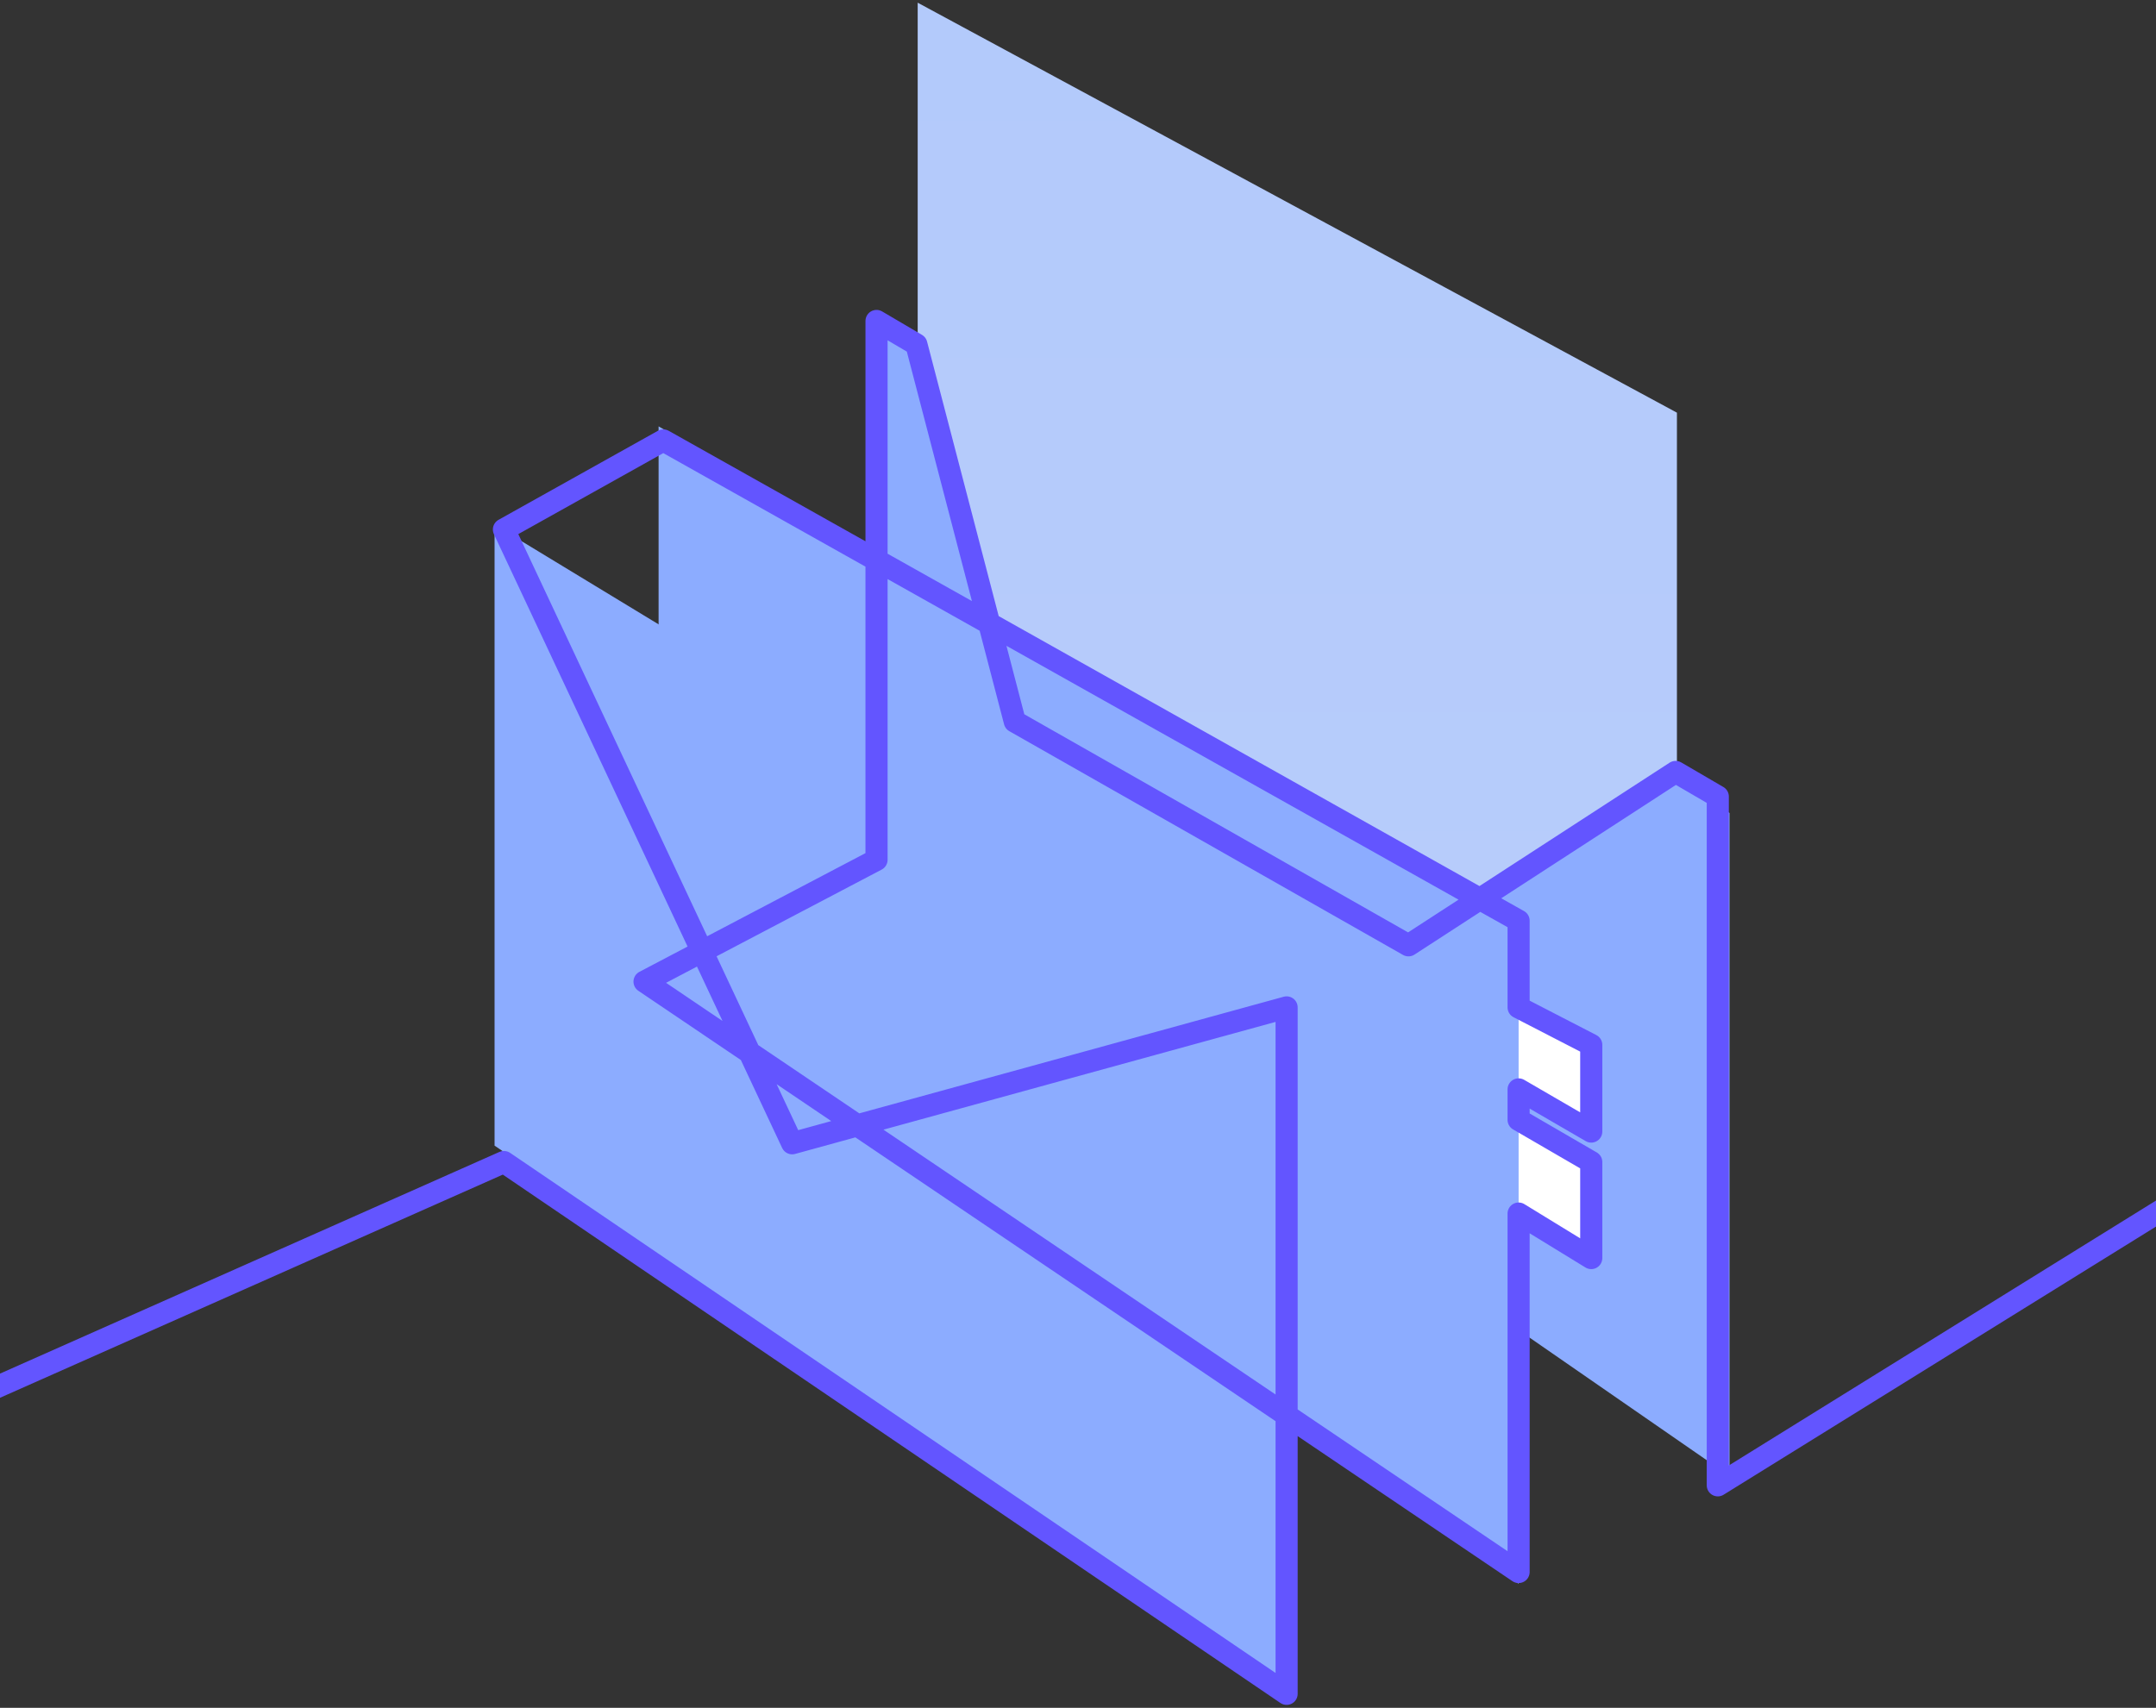 <svg width="390" height="309" viewBox="0 0 390 309" fill="none" xmlns="http://www.w3.org/2000/svg">
<rect x="0" y="0" width="390" height="309" fill="#333333" stroke="none"/>
<path d="M89.462 94.951L231.889 181.425V304.353L89.462 207.282V94.951Z" fill="#8CACFF"/>
<path d="M157.284 57.649L312.852 147.09V267.051L157.284 159.383V57.649Z" fill="#8CACFF"/>
<path d="M272.582 197.109V181.425L287.842 189.055V205.163L272.582 197.109Z" fill="white"/>
<path d="M272.582 219.151V203.467L287.842 211.097V227.205L272.582 219.151Z" fill="white"/>
<path d="M183.803 130.621L166 63.222V0.486L303.34 74.667V139.522L254.169 171.738L183.803 130.621Z" fill="url(#paint0_linear_144_1946)"/>
<g style="mix-blend-mode:multiply">
<path d="M119.134 77.148L274.702 166.589V286.55L119.134 178.882V77.148Z" fill="#8CACFF"/>
</g>
<g style="mix-blend-mode:multiply">
<path d="M142.024 206.434L92.429 97.495L233.584 181.001L142.024 206.434Z" fill="#8CACFF"/>
</g>
<path d="M-11 255.606L91.157 210.249L232.737 306.473V182.273L143.296 206.858L91.157 95.799L119.982 79.691L274.702 166.589V182.273L287.842 189.055V204.739L274.702 197.109V202.619L287.842 210.249V227.629L274.702 219.575V284.43L116.591 177.61L158.556 155.568V58.073L165.762 62.312L183.566 130.558L254.779 171.04L303.103 139.672L310.733 144.123V268.746L390 219.575" stroke="#6355FF" stroke-width="4" stroke-linecap="square" stroke-linejoin="round"/>
<defs>
<linearGradient id="paint0_linear_144_1946" x1="234.67" y1="0.486" x2="234.67" y2="171.738" gradientUnits="userSpaceOnUse">
<stop stop-color="#B3CAFB"/>
<stop offset="1" stop-color="#B7CCFB"/>
</linearGradient>
</defs>
</svg>
